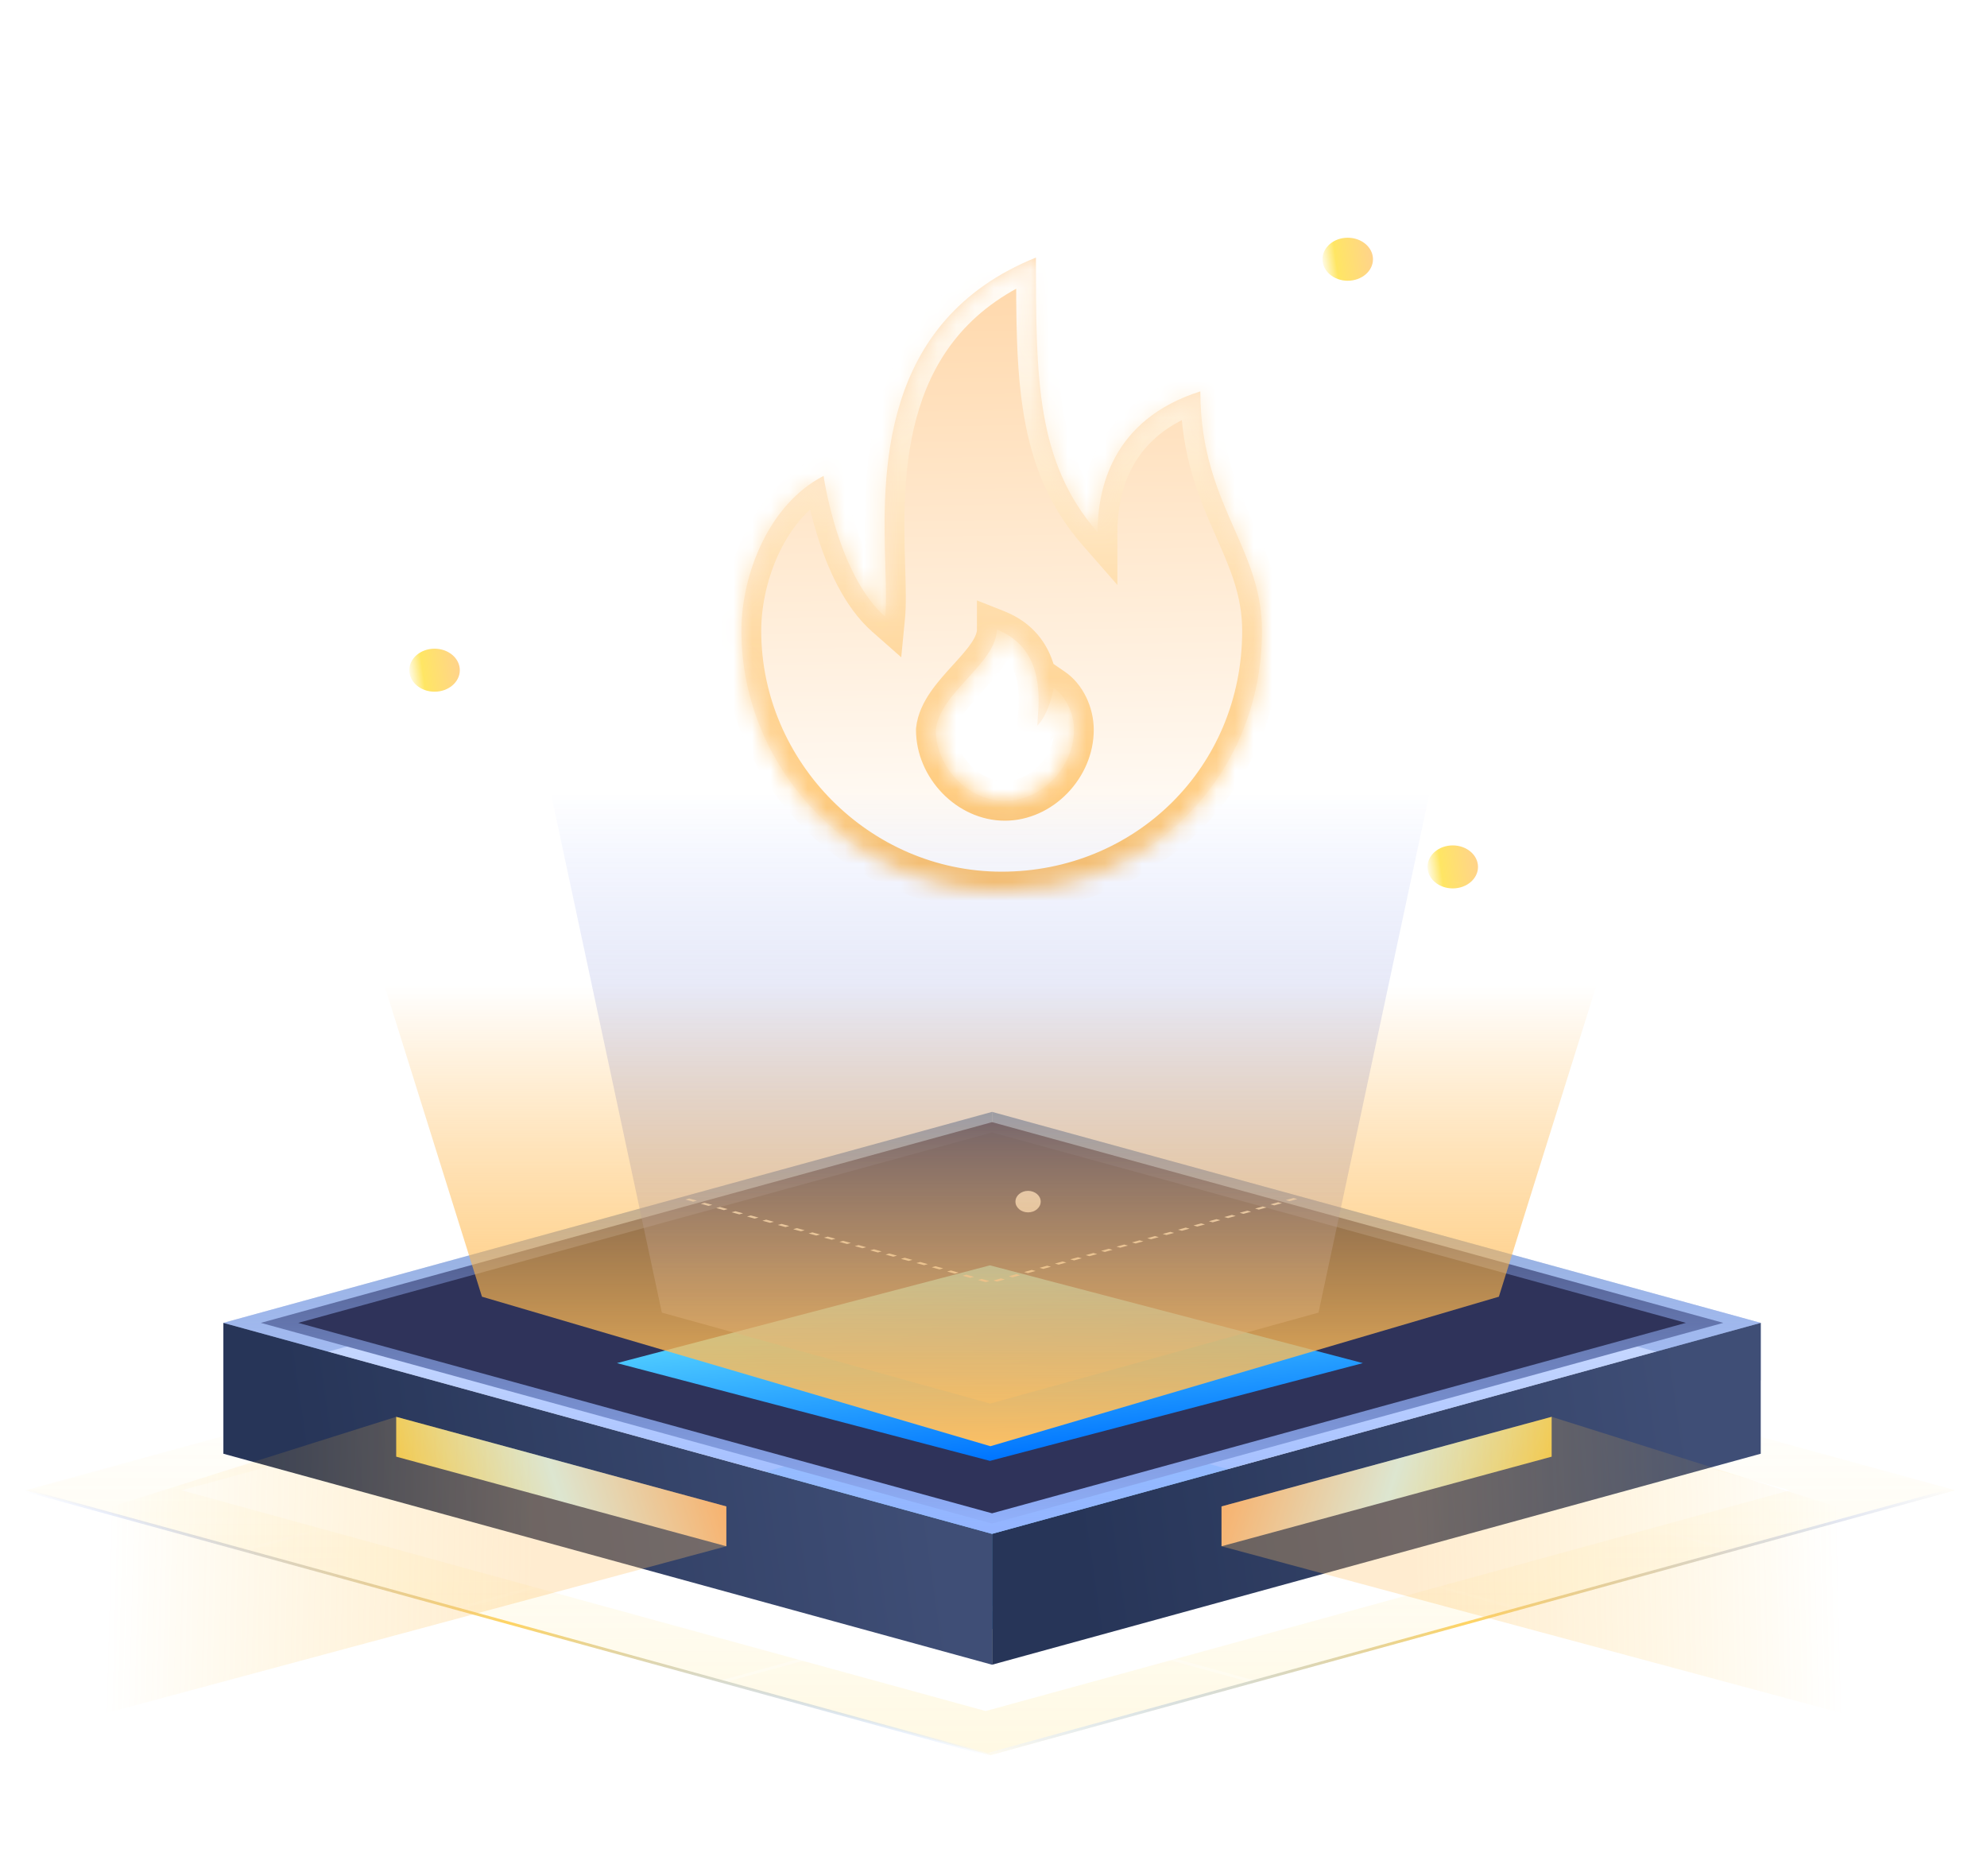 <svg width="107" height="101" viewBox="0 0 107 101" fill="none" xmlns="http://www.w3.org/2000/svg">
<g filter="url(#filter0_d_119_11099)">
<mask id="path-1-inside-1_119_11099" fill="white">
<path fill-rule="evenodd" clip-rule="evenodd" d="M55.786 13.867C55.786 20.314 55.786 24.865 59.105 28.658C59.105 26.382 59.843 22.59 64.638 21.073C64.638 24.325 65.591 26.487 66.476 28.495C67.243 30.233 67.957 31.855 67.957 33.967C67.957 41.932 61.687 48 53.941 48C46.196 48 39.925 41.553 39.925 33.967C39.925 30.933 41.401 27.141 44.351 25.624C44.351 25.624 45.089 30.933 47.671 33.209C47.736 32.539 47.709 31.631 47.678 30.569C47.531 25.62 47.283 17.301 55.786 13.867ZM55.887 38.62C55.974 37.393 56.153 34.876 53.675 33.896C53.675 34.798 52.906 35.643 52.111 36.517C51.319 37.387 50.502 38.285 50.392 39.296C50.392 41.321 52.143 43.121 54.112 43.121C56.082 43.121 57.833 41.321 57.833 39.296C57.833 38.396 57.395 37.496 56.738 37.046C56.738 37.046 56.52 38.396 55.863 39.071C55.863 38.955 55.874 38.801 55.887 38.62Z"/>
</mask>
<path fill-rule="evenodd" clip-rule="evenodd" d="M55.786 13.867C55.786 20.314 55.786 24.865 59.105 28.658C59.105 26.382 59.843 22.59 64.638 21.073C64.638 24.325 65.591 26.487 66.476 28.495C67.243 30.233 67.957 31.855 67.957 33.967C67.957 41.932 61.687 48 53.941 48C46.196 48 39.925 41.553 39.925 33.967C39.925 30.933 41.401 27.141 44.351 25.624C44.351 25.624 45.089 30.933 47.671 33.209C47.736 32.539 47.709 31.631 47.678 30.569C47.531 25.62 47.283 17.301 55.786 13.867ZM55.887 38.62C55.974 37.393 56.153 34.876 53.675 33.896C53.675 34.798 52.906 35.643 52.111 36.517C51.319 37.387 50.502 38.285 50.392 39.296C50.392 41.321 52.143 43.121 54.112 43.121C56.082 43.121 57.833 41.321 57.833 39.296C57.833 38.396 57.395 37.496 56.738 37.046C56.738 37.046 56.52 38.396 55.863 39.071C55.863 38.955 55.874 38.801 55.887 38.62Z" fill="url(#paint0_linear_119_11099)"/>
<path d="M59.105 28.658L58.303 29.36L60.172 31.496V28.658H59.105ZM55.786 13.867H56.852V12.285L55.386 12.878L55.786 13.867ZM64.638 21.073H65.705V19.616L64.316 20.056L64.638 21.073ZM66.476 28.495L65.5 28.925L65.5 28.925L66.476 28.495ZM44.351 25.624L45.408 25.477L45.201 23.988L43.864 24.675L44.351 25.624ZM47.671 33.209L46.966 34.009L48.531 35.388L48.733 33.312L47.671 33.209ZM47.678 30.569L46.611 30.601L46.611 30.601L47.678 30.569ZM53.675 33.896L54.067 32.904L52.608 32.327V33.896H53.675ZM55.887 38.62L56.951 38.696L56.951 38.696L55.887 38.62ZM52.111 36.517L52.9 37.235L52.9 37.235L52.111 36.517ZM50.392 39.296L49.332 39.181L49.326 39.238V39.296H50.392ZM56.738 37.046L57.342 36.166L55.955 35.215L55.685 36.875L56.738 37.046ZM55.863 39.071H54.796V41.697L56.628 39.815L55.863 39.071ZM59.908 27.955C56.899 24.518 56.852 20.414 56.852 13.867H54.719C54.719 20.214 54.672 25.212 58.303 29.36L59.908 27.955ZM64.316 20.056C61.664 20.895 60.058 22.398 59.139 24.066C58.237 25.702 58.039 27.418 58.039 28.658H60.172C60.172 27.622 60.342 26.303 61.008 25.096C61.656 23.919 62.817 22.767 64.96 22.09L64.316 20.056ZM67.452 28.064C66.575 26.074 65.705 24.086 65.705 21.073H63.571C63.571 24.563 64.608 26.901 65.5 28.925L67.452 28.064ZM69.024 33.967C69.024 31.602 68.212 29.788 67.452 28.064L65.5 28.925C66.273 30.678 66.891 32.108 66.891 33.967H69.024ZM53.941 49.067C62.267 49.067 69.024 42.53 69.024 33.967H66.891C66.891 41.334 61.107 46.933 53.941 46.933V49.067ZM38.859 33.967C38.859 42.132 45.597 49.067 53.941 49.067V46.933C46.794 46.933 40.992 40.973 40.992 33.967H38.859ZM43.864 24.675C42.13 25.566 40.881 27.097 40.073 28.76C39.263 30.424 38.859 32.291 38.859 33.967H40.992C40.992 32.61 41.325 31.063 41.991 29.693C42.658 28.322 43.622 27.198 44.839 26.572L43.864 24.675ZM48.376 32.409C47.315 31.473 46.556 29.817 46.06 28.243C45.82 27.48 45.656 26.782 45.552 26.274C45.5 26.021 45.463 25.818 45.44 25.679C45.428 25.61 45.42 25.557 45.415 25.523C45.412 25.505 45.41 25.493 45.409 25.485C45.409 25.481 45.408 25.479 45.408 25.477C45.408 25.477 45.408 25.476 45.408 25.476C45.408 25.476 45.408 25.476 45.408 25.476C45.408 25.476 45.408 25.477 45.408 25.477C45.408 25.477 45.408 25.477 44.351 25.624C43.295 25.77 43.295 25.771 43.295 25.771C43.295 25.771 43.295 25.771 43.295 25.772C43.295 25.772 43.295 25.773 43.295 25.773C43.295 25.774 43.296 25.776 43.296 25.778C43.297 25.782 43.297 25.787 43.298 25.793C43.3 25.805 43.303 25.823 43.306 25.845C43.313 25.89 43.323 25.953 43.336 26.034C43.363 26.194 43.405 26.423 43.462 26.703C43.577 27.263 43.758 28.034 44.026 28.883C44.545 30.533 45.445 32.669 46.966 34.009L48.376 32.409ZM46.611 30.601C46.644 31.692 46.666 32.519 46.609 33.106L48.733 33.312C48.806 32.559 48.775 31.571 48.744 30.537L46.611 30.601ZM55.386 12.878C50.8 14.73 48.535 17.941 47.47 21.33C46.426 24.655 46.538 28.148 46.611 30.601L48.744 30.537C48.67 28.041 48.585 24.9 49.506 21.97C50.406 19.103 52.269 16.438 56.185 14.856L55.386 12.878ZM53.282 34.888C54.162 35.236 54.536 35.814 54.716 36.453C54.913 37.156 54.868 37.915 54.823 38.544L56.951 38.696C56.993 38.098 57.081 36.985 56.77 35.877C56.441 34.706 55.666 33.536 54.067 32.904L53.282 34.888ZM52.9 37.235C53.284 36.812 53.732 36.323 54.076 35.812C54.42 35.301 54.742 34.652 54.742 33.896H52.608C52.608 34.041 52.545 34.266 52.306 34.621C52.066 34.977 51.732 35.348 51.322 35.799L52.9 37.235ZM51.453 39.41C51.481 39.153 51.607 38.846 51.874 38.459C52.142 38.07 52.493 37.681 52.9 37.235L51.322 35.799C50.936 36.223 50.483 36.719 50.117 37.248C49.75 37.781 49.413 38.429 49.332 39.181L51.453 39.41ZM54.112 42.054C52.76 42.054 51.459 40.76 51.459 39.296H49.326C49.326 41.882 51.526 44.188 54.112 44.188V42.054ZM56.766 39.296C56.766 40.76 55.465 42.054 54.112 42.054V44.188C56.699 44.188 58.899 41.882 58.899 39.296H56.766ZM56.135 37.926C56.46 38.148 56.766 38.694 56.766 39.296H58.899C58.899 38.098 58.33 36.843 57.342 36.166L56.135 37.926ZM56.628 39.815C57.132 39.297 57.411 38.597 57.562 38.134C57.642 37.885 57.699 37.662 57.735 37.501C57.753 37.42 57.766 37.353 57.776 37.304C57.78 37.28 57.784 37.26 57.786 37.245C57.788 37.238 57.789 37.232 57.79 37.227C57.79 37.224 57.79 37.222 57.791 37.221C57.791 37.22 57.791 37.219 57.791 37.218C57.791 37.218 57.791 37.218 57.791 37.217C57.791 37.217 57.791 37.217 57.791 37.217C57.791 37.217 57.791 37.216 56.738 37.046C55.685 36.875 55.685 36.875 55.685 36.875C55.685 36.875 55.686 36.874 55.686 36.874C55.686 36.874 55.686 36.874 55.686 36.874C55.686 36.873 55.686 36.873 55.686 36.873C55.686 36.872 55.686 36.872 55.686 36.872C55.686 36.873 55.686 36.874 55.685 36.877C55.684 36.882 55.682 36.892 55.68 36.906C55.675 36.934 55.666 36.978 55.653 37.034C55.628 37.147 55.588 37.304 55.532 37.476C55.409 37.857 55.251 38.17 55.098 38.327L56.628 39.815ZM54.823 38.544C54.811 38.71 54.796 38.908 54.796 39.071H56.93C56.93 39.002 56.937 38.893 56.951 38.696L54.823 38.544Z" fill="url(#paint1_linear_119_11099)" mask="url(#path-1-inside-1_119_11099)"/>
</g>
<path fill-rule="evenodd" clip-rule="evenodd" d="M105.295 80.242L53.334 65.981L1.372 80.242L53.334 94.502L105.295 80.242ZM96.379 80.242L53.078 68.358L9.777 80.242L53.078 92.126L96.379 80.242Z" fill="url(#paint2_linear_119_11099)"/>
<g opacity="0.6" filter="url(#filter1_df_119_11099)">
<path d="M53.926 75.732L75.852 81.789L53.926 87.846L32.001 81.789L53.926 75.732Z" fill="url(#paint3_linear_119_11099)"/>
</g>
<path fill-rule="evenodd" clip-rule="evenodd" d="M52.898 66.022L52.895 66.021L53.183 65.942L53.187 65.943L53.19 65.942L53.479 66.021L53.475 66.022L64.941 69.169L65.152 69.111L65.441 69.19L65.23 69.248L76.4 72.314L76.523 72.28L76.812 72.359L76.689 72.393L105.145 80.202L105.001 80.242L105.145 80.281L53.475 94.462L53.478 94.462L53.19 94.541L53.187 94.541L53.184 94.541L52.895 94.462L52.898 94.462L1.228 80.281L1.372 80.242L1.228 80.202L29.684 72.393L29.561 72.359L29.85 72.28L29.973 72.314L41.143 69.248L40.932 69.19L41.22 69.111L41.432 69.169L52.898 66.022ZM53.187 66.101L41.72 69.248L53.186 72.395L64.652 69.248L53.187 66.101ZM64.941 69.327L53.475 72.474L64.645 75.54L76.112 72.393L64.941 69.327ZM76.4 72.472L64.934 75.619L78.945 79.464L90.412 76.317L76.4 72.472ZM90.7 76.397L79.234 79.543L93.182 83.371L92.893 83.45L78.945 79.623L67.775 82.688L81.787 86.533L104.712 80.242L90.7 76.397ZM81.498 86.612L67.487 82.767L53.475 86.613L67.486 90.458L81.498 86.612ZM67.197 90.537L53.186 86.692L39.175 90.537L53.187 94.382L67.197 90.537ZM38.887 90.458L52.897 86.613L38.886 82.767L24.875 86.612L38.887 90.458ZM24.587 86.533L38.597 82.688L27.427 79.623L13.479 83.45L13.19 83.371L27.138 79.543L15.672 76.397L1.662 80.242L24.587 86.533ZM15.961 76.317L27.427 79.464L41.439 75.619L29.973 72.472L15.961 76.317ZM30.262 72.393L41.727 75.539L52.897 72.474L41.432 69.327L30.262 72.393ZM53.186 72.553L42.016 75.619L53.187 78.684L64.357 75.619L53.186 72.553ZM64.645 75.698L53.475 78.763L67.487 82.609L78.657 79.543L64.645 75.698ZM67.198 82.688L53.187 78.843L39.175 82.688L53.186 86.534L67.198 82.688ZM38.886 82.609L52.898 78.763L41.727 75.698L27.715 79.543L38.886 82.609Z" fill="url(#paint4_linear_119_11099)"/>
<path fill-rule="evenodd" clip-rule="evenodd" d="M105.145 80.281L53.183 94.541L52.894 94.462L104.856 80.202L105.145 80.281Z" fill="url(#paint5_linear_119_11099)"/>
<path fill-rule="evenodd" clip-rule="evenodd" d="M1.228 80.281L53.19 94.541L53.478 94.462L1.517 80.202L1.228 80.281Z" fill="url(#paint6_linear_119_11099)"/>
<path d="M94.816 71.226L53.422 59.866V62.964L94.816 74.324V71.226Z" fill="url(#paint7_linear_119_11099)"/>
<path d="M53.422 59.866L12.029 71.226V74.324L53.422 62.964V59.866Z" fill="url(#paint8_linear_119_11099)"/>
<path d="M53.422 82.586L94.816 71.226V78.272L53.422 89.632V82.586Z" fill="url(#paint9_linear_119_11099)"/>
<path d="M12.029 71.226L53.422 82.586V89.632L12.029 78.272V71.226Z" fill="url(#paint10_linear_119_11099)"/>
<path d="M14.044 71.226L53.422 60.419L92.801 71.226L53.422 82.033L14.044 71.226Z" fill="#2F335A" stroke="url(#paint11_linear_119_11099)" stroke-width="1.067"/>
<g filter="url(#filter2_di_119_11099)">
<path d="M53.308 65.996L73.392 71.26L53.308 76.524L33.223 71.26L53.308 65.996Z" fill="url(#paint12_linear_119_11099)"/>
</g>
<g filter="url(#filter3_d_119_11099)">
<path d="M39.113 81.109L21.335 76.285V78.43L39.113 83.254V81.109Z" fill="url(#paint13_linear_119_11099)"/>
</g>
<path opacity="0.3" d="M39.113 81.109L21.335 76.285L5.335 81.333L5.335 92.34L39.113 83.254V81.109Z" fill="url(#paint14_linear_119_11099)"/>
<g filter="url(#filter4_d_119_11099)">
<path d="M65.779 81.109L83.557 76.285V78.43L65.779 83.254V81.109Z" fill="url(#paint15_linear_119_11099)"/>
</g>
<path opacity="0.3" d="M65.779 81.109L83.557 76.285L99.557 81.333L99.557 92.34L65.779 83.254V81.109Z" fill="url(#paint16_linear_119_11099)"/>
<g filter="url(#filter5_d_119_11099)">
<ellipse cx="72.575" cy="13.958" rx="1.36" ry="1.158" fill="url(#paint17_linear_119_11099)"/>
</g>
<g filter="url(#filter6_d_119_11099)">
<ellipse cx="64.047" cy="56.589" rx="0.68" ry="0.579" fill="white"/>
</g>
<g filter="url(#filter7_d_119_11099)">
<ellipse cx="78.231" cy="46.676" rx="1.36" ry="1.158" fill="url(#paint18_linear_119_11099)"/>
</g>
<g filter="url(#filter8_d_119_11099)">
<ellipse cx="23.401" cy="36.085" rx="1.36" ry="1.158" fill="url(#paint19_linear_119_11099)"/>
</g>
<g filter="url(#filter9_d_119_11099)">
<ellipse cx="55.362" cy="64.698" rx="0.68" ry="0.579" fill="white"/>
</g>
<g filter="url(#filter10_d_119_11099)">
<ellipse cx="42.111" cy="55.017" rx="0.68" ry="0.579" fill="white"/>
</g>
<rect y="0.056" width="53.669" height="53.669" transform="matrix(0.964 0.265 -0.964 0.265 53.388 40.586)" stroke="url(#paint20_linear_119_11099)" stroke-width="0.213" stroke-dasharray="0.43 0.43"/>
<path d="M88.889 43.733L80.714 69.817L53.334 77.867L25.954 69.817L17.778 43.733H88.889Z" fill="url(#paint21_linear_119_11099)"/>
<path opacity="0.5" d="M82.853 15.225L71.002 70.674L53.321 75.57L35.64 70.674L23.789 15.225H82.853Z" fill="url(#paint22_linear_119_11099)"/>
<defs>
<filter id="filter0_d_119_11099" x="29.259" y="3.2" width="49.366" height="55.467" filterUnits="userSpaceOnUse" color-interpolation-filters="sRGB">
<feFlood flood-opacity="0" result="BackgroundImageFix"/>
<feColorMatrix in="SourceAlpha" type="matrix" values="0 0 0 0 0 0 0 0 0 0 0 0 0 0 0 0 0 0 127 0" result="hardAlpha"/>
<feOffset/>
<feGaussianBlur stdDeviation="5.333"/>
<feComposite in2="hardAlpha" operator="out"/>
<feColorMatrix type="matrix" values="0 0 0 0 0.992 0 0 0 0 0.66 0 0 0 0 0.161 0 0 0 0.2 0"/>
<feBlend mode="normal" in2="BackgroundImageFix" result="effect1_dropShadow_119_11099"/>
<feBlend mode="normal" in="SourceGraphic" in2="effect1_dropShadow_119_11099" result="shape"/>
</filter>
<filter id="filter1_df_119_11099" x="27.734" y="71.465" width="52.385" height="20.647" filterUnits="userSpaceOnUse" color-interpolation-filters="sRGB">
<feFlood flood-opacity="0" result="BackgroundImageFix"/>
<feColorMatrix in="SourceAlpha" type="matrix" values="0 0 0 0 0 0 0 0 0 0 0 0 0 0 0 0 0 0 127 0" result="hardAlpha"/>
<feOffset/>
<feGaussianBlur stdDeviation="2.133"/>
<feComposite in2="hardAlpha" operator="out"/>
<feColorMatrix type="matrix" values="0 0 0 0 0 0 0 0 0 0.28 0 0 0 0 1 0 0 0 1 0"/>
<feBlend mode="normal" in2="BackgroundImageFix" result="effect1_dropShadow_119_11099"/>
<feBlend mode="normal" in="SourceGraphic" in2="effect1_dropShadow_119_11099" result="shape"/>
<feGaussianBlur stdDeviation="2.133" result="effect2_foregroundBlur_119_11099"/>
</filter>
<filter id="filter2_di_119_11099" x="28.956" y="61.73" width="48.702" height="19.061" filterUnits="userSpaceOnUse" color-interpolation-filters="sRGB">
<feFlood flood-opacity="0" result="BackgroundImageFix"/>
<feColorMatrix in="SourceAlpha" type="matrix" values="0 0 0 0 0 0 0 0 0 0 0 0 0 0 0 0 0 0 127 0" result="hardAlpha"/>
<feOffset/>
<feGaussianBlur stdDeviation="2.133"/>
<feComposite in2="hardAlpha" operator="out"/>
<feColorMatrix type="matrix" values="0 0 0 0 0.037 0 0 0 0 0.538 0 0 0 0 1 0 0 0 1 0"/>
<feBlend mode="normal" in2="BackgroundImageFix" result="effect1_dropShadow_119_11099"/>
<feBlend mode="normal" in="SourceGraphic" in2="effect1_dropShadow_119_11099" result="shape"/>
<feColorMatrix in="SourceAlpha" type="matrix" values="0 0 0 0 0 0 0 0 0 0 0 0 0 0 0 0 0 0 127 0" result="hardAlpha"/>
<feOffset dy="2.133"/>
<feComposite in2="hardAlpha" operator="arithmetic" k2="-1" k3="1"/>
<feColorMatrix type="matrix" values="0 0 0 0 0.123 0 0 0 0 0.176 0 0 0 0 0.308 0 0 0 1 0"/>
<feBlend mode="normal" in2="shape" result="effect2_innerShadow_119_11099"/>
</filter>
<filter id="filter3_d_119_11099" x="17.068" y="72.019" width="26.311" height="15.502" filterUnits="userSpaceOnUse" color-interpolation-filters="sRGB">
<feFlood flood-opacity="0" result="BackgroundImageFix"/>
<feColorMatrix in="SourceAlpha" type="matrix" values="0 0 0 0 0 0 0 0 0 0 0 0 0 0 0 0 0 0 127 0" result="hardAlpha"/>
<feOffset/>
<feGaussianBlur stdDeviation="2.133"/>
<feComposite in2="hardAlpha" operator="out"/>
<feColorMatrix type="matrix" values="0 0 0 0 1 0 0 0 0 0.48 0 0 0 0 0 0 0 0 1 0"/>
<feBlend mode="normal" in2="BackgroundImageFix" result="effect1_dropShadow_119_11099"/>
<feBlend mode="normal" in="SourceGraphic" in2="effect1_dropShadow_119_11099" result="shape"/>
</filter>
<filter id="filter4_d_119_11099" x="61.513" y="72.019" width="26.311" height="15.502" filterUnits="userSpaceOnUse" color-interpolation-filters="sRGB">
<feFlood flood-opacity="0" result="BackgroundImageFix"/>
<feColorMatrix in="SourceAlpha" type="matrix" values="0 0 0 0 0 0 0 0 0 0 0 0 0 0 0 0 0 0 127 0" result="hardAlpha"/>
<feOffset/>
<feGaussianBlur stdDeviation="2.133"/>
<feComposite in2="hardAlpha" operator="out"/>
<feColorMatrix type="matrix" values="0 0 0 0 1 0 0 0 0 0.48 0 0 0 0 0 0 0 0 1 0"/>
<feBlend mode="normal" in2="BackgroundImageFix" result="effect1_dropShadow_119_11099"/>
<feBlend mode="normal" in="SourceGraphic" in2="effect1_dropShadow_119_11099" result="shape"/>
</filter>
<filter id="filter5_d_119_11099" x="66.949" y="8.533" width="11.254" height="10.85" filterUnits="userSpaceOnUse" color-interpolation-filters="sRGB">
<feFlood flood-opacity="0" result="BackgroundImageFix"/>
<feColorMatrix in="SourceAlpha" type="matrix" values="0 0 0 0 0 0 0 0 0 0 0 0 0 0 0 0 0 0 127 0" result="hardAlpha"/>
<feOffset/>
<feGaussianBlur stdDeviation="2.133"/>
<feComposite in2="hardAlpha" operator="out"/>
<feColorMatrix type="matrix" values="0 0 0 0 1 0 0 0 0 0.48 0 0 0 0 0 0 0 0 1 0"/>
<feBlend mode="normal" in2="BackgroundImageFix" result="effect1_dropShadow_119_11099"/>
<feBlend mode="normal" in="SourceGraphic" in2="effect1_dropShadow_119_11099" result="shape"/>
</filter>
<filter id="filter6_d_119_11099" x="59.1" y="51.743" width="9.893" height="9.692" filterUnits="userSpaceOnUse" color-interpolation-filters="sRGB">
<feFlood flood-opacity="0" result="BackgroundImageFix"/>
<feColorMatrix in="SourceAlpha" type="matrix" values="0 0 0 0 0 0 0 0 0 0 0 0 0 0 0 0 0 0 127 0" result="hardAlpha"/>
<feOffset/>
<feGaussianBlur stdDeviation="2.133"/>
<feComposite in2="hardAlpha" operator="out"/>
<feColorMatrix type="matrix" values="0 0 0 0 0 0 0 0 0 0.28 0 0 0 0 1 0 0 0 1 0"/>
<feBlend mode="normal" in2="BackgroundImageFix" result="effect1_dropShadow_119_11099"/>
<feBlend mode="normal" in="SourceGraphic" in2="effect1_dropShadow_119_11099" result="shape"/>
</filter>
<filter id="filter7_d_119_11099" x="72.604" y="41.251" width="11.254" height="10.85" filterUnits="userSpaceOnUse" color-interpolation-filters="sRGB">
<feFlood flood-opacity="0" result="BackgroundImageFix"/>
<feColorMatrix in="SourceAlpha" type="matrix" values="0 0 0 0 0 0 0 0 0 0 0 0 0 0 0 0 0 0 127 0" result="hardAlpha"/>
<feOffset/>
<feGaussianBlur stdDeviation="2.133"/>
<feComposite in2="hardAlpha" operator="out"/>
<feColorMatrix type="matrix" values="0 0 0 0 1 0 0 0 0 0.48 0 0 0 0 0 0 0 0 1 0"/>
<feBlend mode="normal" in2="BackgroundImageFix" result="effect1_dropShadow_119_11099"/>
<feBlend mode="normal" in="SourceGraphic" in2="effect1_dropShadow_119_11099" result="shape"/>
</filter>
<filter id="filter8_d_119_11099" x="17.774" y="30.66" width="11.254" height="10.85" filterUnits="userSpaceOnUse" color-interpolation-filters="sRGB">
<feFlood flood-opacity="0" result="BackgroundImageFix"/>
<feColorMatrix in="SourceAlpha" type="matrix" values="0 0 0 0 0 0 0 0 0 0 0 0 0 0 0 0 0 0 127 0" result="hardAlpha"/>
<feOffset/>
<feGaussianBlur stdDeviation="2.133"/>
<feComposite in2="hardAlpha" operator="out"/>
<feColorMatrix type="matrix" values="0 0 0 0 1 0 0 0 0 0.48 0 0 0 0 0 0 0 0 1 0"/>
<feBlend mode="normal" in2="BackgroundImageFix" result="effect1_dropShadow_119_11099"/>
<feBlend mode="normal" in="SourceGraphic" in2="effect1_dropShadow_119_11099" result="shape"/>
</filter>
<filter id="filter9_d_119_11099" x="50.415" y="59.852" width="9.893" height="9.692" filterUnits="userSpaceOnUse" color-interpolation-filters="sRGB">
<feFlood flood-opacity="0" result="BackgroundImageFix"/>
<feColorMatrix in="SourceAlpha" type="matrix" values="0 0 0 0 0 0 0 0 0 0 0 0 0 0 0 0 0 0 127 0" result="hardAlpha"/>
<feOffset/>
<feGaussianBlur stdDeviation="2.133"/>
<feComposite in2="hardAlpha" operator="out"/>
<feColorMatrix type="matrix" values="0 0 0 0 0 0 0 0 0 0.28 0 0 0 0 1 0 0 0 1 0"/>
<feBlend mode="normal" in2="BackgroundImageFix" result="effect1_dropShadow_119_11099"/>
<feBlend mode="normal" in="SourceGraphic" in2="effect1_dropShadow_119_11099" result="shape"/>
</filter>
<filter id="filter10_d_119_11099" x="37.164" y="50.171" width="9.893" height="9.692" filterUnits="userSpaceOnUse" color-interpolation-filters="sRGB">
<feFlood flood-opacity="0" result="BackgroundImageFix"/>
<feColorMatrix in="SourceAlpha" type="matrix" values="0 0 0 0 0 0 0 0 0 0 0 0 0 0 0 0 0 0 127 0" result="hardAlpha"/>
<feOffset/>
<feGaussianBlur stdDeviation="2.133"/>
<feComposite in2="hardAlpha" operator="out"/>
<feColorMatrix type="matrix" values="0 0 0 0 0 0 0 0 0 0.28 0 0 0 0 1 0 0 0 1 0"/>
<feBlend mode="normal" in2="BackgroundImageFix" result="effect1_dropShadow_119_11099"/>
<feBlend mode="normal" in="SourceGraphic" in2="effect1_dropShadow_119_11099" result="shape"/>
</filter>
<linearGradient id="paint0_linear_119_11099" x1="53.734" y1="14.854" x2="54.215" y2="47.907" gradientUnits="userSpaceOnUse">
<stop stop-color="#FFD8AB"/>
<stop offset="1" stop-color="white"/>
</linearGradient>
<linearGradient id="paint1_linear_119_11099" x1="53.941" y1="13.867" x2="53.941" y2="48" gradientUnits="userSpaceOnUse">
<stop stop-color="white"/>
<stop offset="1" stop-color="#FFC267"/>
</linearGradient>
<linearGradient id="paint2_linear_119_11099" x1="53.334" y1="65.981" x2="53.334" y2="94.502" gradientUnits="userSpaceOnUse">
<stop stop-color="white" stop-opacity="0.03"/>
<stop offset="1" stop-color="#FFE27A" stop-opacity="0.21"/>
</linearGradient>
<linearGradient id="paint3_linear_119_11099" x1="52.741" y1="76.741" x2="53.864" y2="87.792" gradientUnits="userSpaceOnUse">
<stop stop-color="#64E3FF"/>
<stop offset="1" stop-color="#0075FF"/>
</linearGradient>
<linearGradient id="paint4_linear_119_11099" x1="53.335" y1="94.502" x2="53.419" y2="75.596" gradientUnits="userSpaceOnUse">
<stop stop-color="white" stop-opacity="0.4"/>
<stop offset="1" stop-color="white" stop-opacity="0"/>
</linearGradient>
<linearGradient id="paint5_linear_119_11099" x1="105" y1="80.242" x2="97.721" y2="106.765" gradientUnits="userSpaceOnUse">
<stop stop-color="#648FFF" stop-opacity="0"/>
<stop offset="0.5" stop-color="#FFD464"/>
<stop offset="1" stop-color="#64A2FF" stop-opacity="0"/>
</linearGradient>
<linearGradient id="paint6_linear_119_11099" x1="1.372" y1="80.242" x2="8.651" y2="106.765" gradientUnits="userSpaceOnUse">
<stop stop-color="#648FFF" stop-opacity="0"/>
<stop offset="0.5" stop-color="#FFD464"/>
<stop offset="1" stop-color="#64A2FF" stop-opacity="0"/>
</linearGradient>
<linearGradient id="paint7_linear_119_11099" x1="94.816" y1="74.324" x2="94.816" y2="59.866" gradientUnits="userSpaceOnUse">
<stop stop-color="#B3C0DF"/>
<stop offset="1" stop-color="#7D9EC8"/>
</linearGradient>
<linearGradient id="paint8_linear_119_11099" x1="53.422" y1="74.324" x2="53.422" y2="59.866" gradientUnits="userSpaceOnUse">
<stop stop-color="#B3C0DF"/>
<stop offset="1" stop-color="#7D9EC8"/>
</linearGradient>
<linearGradient id="paint9_linear_119_11099" x1="56.85" y1="75.208" x2="90.167" y2="70.394" gradientUnits="userSpaceOnUse">
<stop stop-color="#273558"/>
<stop offset="1" stop-color="#3F4E76"/>
</linearGradient>
<linearGradient id="paint10_linear_119_11099" x1="15.457" y1="75.208" x2="48.774" y2="70.394" gradientUnits="userSpaceOnUse">
<stop stop-color="#273558"/>
<stop offset="1" stop-color="#3F4E76"/>
</linearGradient>
<linearGradient id="paint11_linear_119_11099" x1="53.422" y1="59.866" x2="53.422" y2="82.586" gradientUnits="userSpaceOnUse">
<stop stop-color="#9BB9FF" stop-opacity="0"/>
<stop offset="1" stop-color="#94B4FF"/>
</linearGradient>
<linearGradient id="paint12_linear_119_11099" x1="52.222" y1="66.874" x2="53.148" y2="76.487" gradientUnits="userSpaceOnUse">
<stop stop-color="#64E3FF"/>
<stop offset="1" stop-color="#0075FF"/>
</linearGradient>
<linearGradient id="paint13_linear_119_11099" x1="18.965" y1="83.576" x2="40.334" y2="76.89" gradientUnits="userSpaceOnUse">
<stop stop-color="#FFB800"/>
<stop offset="0.516" stop-color="#CEF6FF"/>
<stop offset="1" stop-color="#FF974B"/>
</linearGradient>
<linearGradient id="paint14_linear_119_11099" x1="33.187" y1="79.77" x2="5.932" y2="79.074" gradientUnits="userSpaceOnUse">
<stop offset="0.165" stop-color="#FFC163"/>
<stop offset="1" stop-color="#FFC123" stop-opacity="0"/>
</linearGradient>
<linearGradient id="paint15_linear_119_11099" x1="85.927" y1="83.576" x2="64.558" y2="76.89" gradientUnits="userSpaceOnUse">
<stop stop-color="#FFB800"/>
<stop offset="0.516" stop-color="#CEF6FF"/>
<stop offset="1" stop-color="#FF974B"/>
</linearGradient>
<linearGradient id="paint16_linear_119_11099" x1="71.705" y1="79.77" x2="98.96" y2="79.074" gradientUnits="userSpaceOnUse">
<stop offset="0.165" stop-color="#FFC163"/>
<stop offset="1" stop-color="#FFC123" stop-opacity="0"/>
</linearGradient>
<linearGradient id="paint17_linear_119_11099" x1="71.215" y1="15.117" x2="74.152" y2="14.716" gradientUnits="userSpaceOnUse">
<stop stop-color="white"/>
<stop offset="0.292" stop-color="#FFE664"/>
<stop offset="1" stop-color="#FFD28D"/>
</linearGradient>
<linearGradient id="paint18_linear_119_11099" x1="76.871" y1="47.834" x2="79.807" y2="47.433" gradientUnits="userSpaceOnUse">
<stop stop-color="white"/>
<stop offset="0.292" stop-color="#FFE664"/>
<stop offset="1" stop-color="#FFD28D"/>
</linearGradient>
<linearGradient id="paint19_linear_119_11099" x1="22.041" y1="37.243" x2="24.977" y2="36.842" gradientUnits="userSpaceOnUse">
<stop stop-color="white"/>
<stop offset="0.292" stop-color="#FFE664"/>
<stop offset="1" stop-color="#FFD28D"/>
</linearGradient>
<linearGradient id="paint20_linear_119_11099" x1="34.733" y1="58.065" x2="0.604" y2="25.374" gradientUnits="userSpaceOnUse">
<stop stop-color="white"/>
<stop offset="1" stop-color="white" stop-opacity="0"/>
</linearGradient>
<linearGradient id="paint21_linear_119_11099" x1="53.258" y1="78.233" x2="53.258" y2="53.058" gradientUnits="userSpaceOnUse">
<stop stop-color="#FFC163"/>
<stop offset="1" stop-color="#FFA723" stop-opacity="0"/>
</linearGradient>
<linearGradient id="paint22_linear_119_11099" x1="53.278" y1="75.95" x2="53.278" y2="42.667" gradientUnits="userSpaceOnUse">
<stop stop-color="#FFC163"/>
<stop offset="1" stop-color="#2353FF" stop-opacity="0"/>
</linearGradient>
</defs>
</svg>
